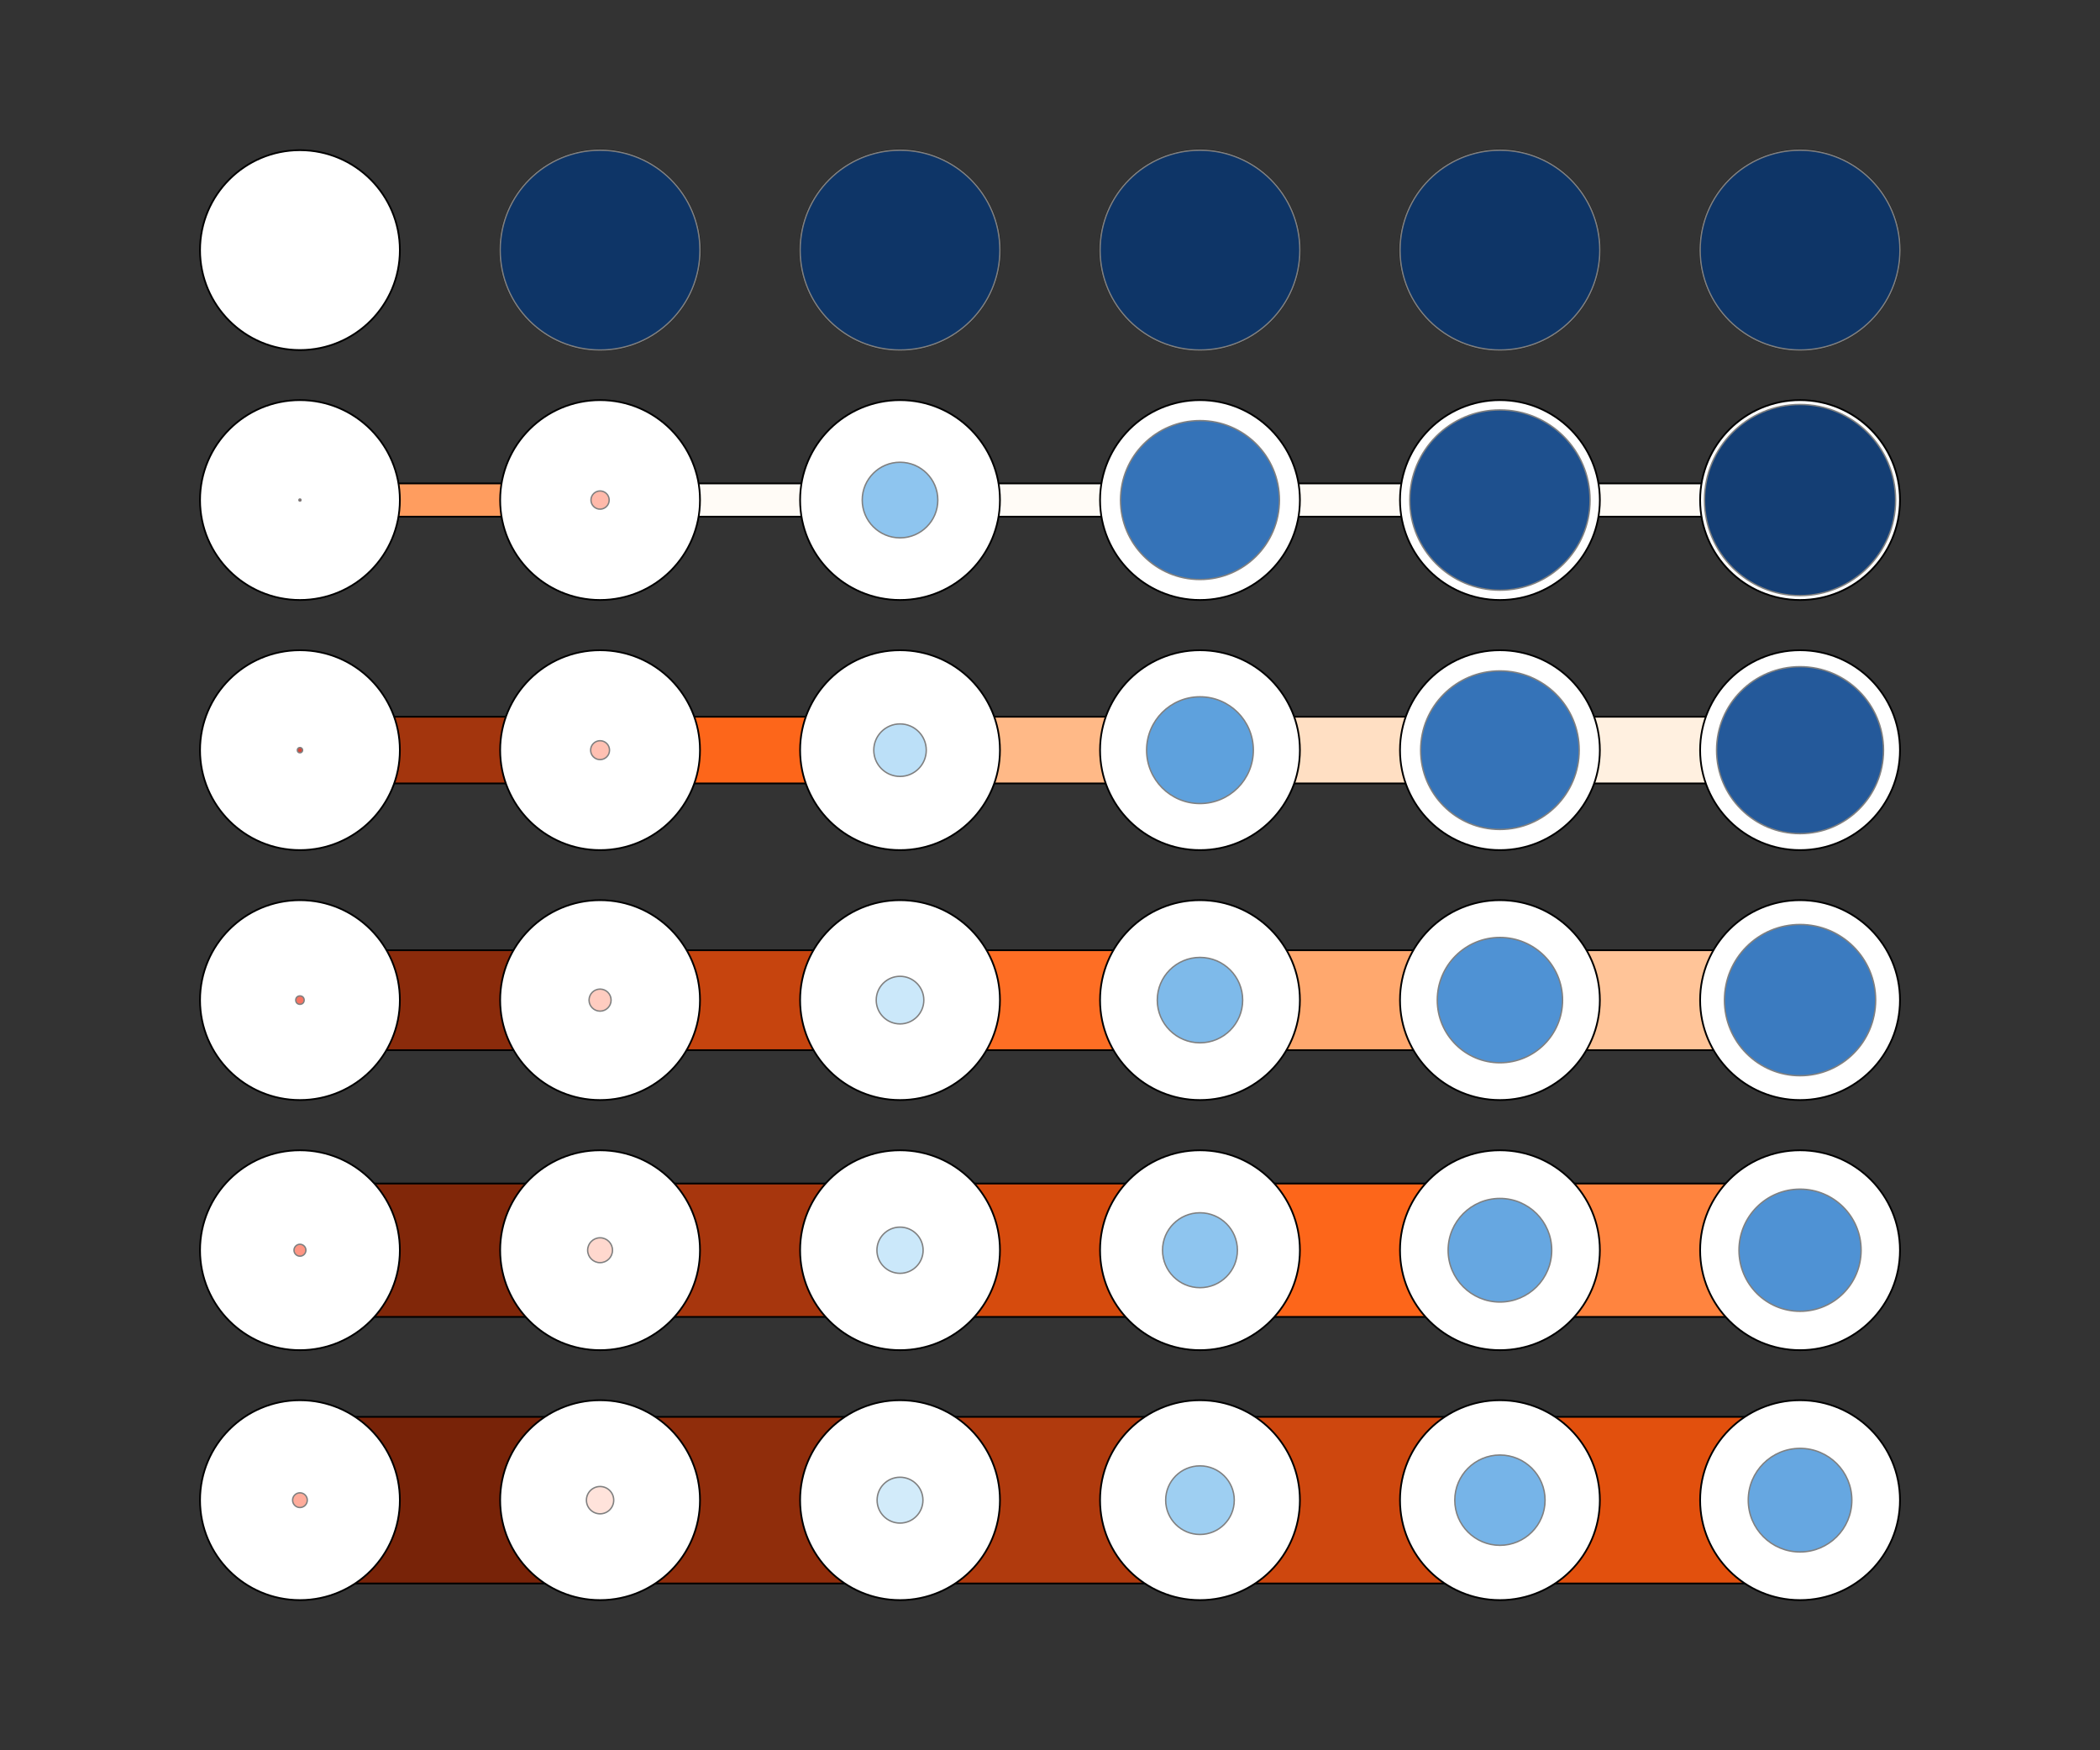 <?xml version="1.0" encoding="UTF-8"?>
<svg xmlns="http://www.w3.org/2000/svg"
     xmlns:xlink="http://www.w3.org/1999/xlink"
     version="1.2"
     width="120mm" height="100mm" viewBox="0 0 120 100"
     stroke="none"
     fill="#000000"
     stroke-width="0.3"
     font-size="3.88"
>
<rect x="0" y="0" width="120" height="100" fill="#333333" stroke="none"/>
<g stroke="#000000" stroke-width="0.1" id="img-71b00995-1">
  <rect x="17.14" y="27.62" width="17.14" height="1.9" fill="#FF9D5F"/>
  <rect x="34.29" y="27.62" width="17.14" height="1.9" fill="#FFFBF6"/>
  <rect x="51.43" y="27.62" width="17.14" height="1.9" fill="#FFFBF6"/>
  <rect x="68.57" y="27.62" width="17.14" height="1.9" fill="#FFFBF6"/>
  <rect x="85.71" y="27.62" width="17.14" height="1.9" fill="#FFFBF6"/>
  <rect x="17.14" y="40.95" width="17.14" height="3.81" fill="#A3350D"/>
  <rect x="34.29" y="40.95" width="17.14" height="3.81" fill="#FD661A"/>
  <rect x="51.43" y="40.95" width="17.14" height="3.81" fill="#FFB987"/>
  <rect x="68.57" y="40.95" width="17.14" height="3.81" fill="#FFDFC3"/>
  <rect x="85.71" y="40.95" width="17.14" height="3.81" fill="#FFF0E0"/>
  <rect x="17.14" y="54.29" width="17.14" height="5.71" fill="#8B2B0B"/>
  <rect x="34.29" y="54.29" width="17.14" height="5.71" fill="#C6440E"/>
  <rect x="51.43" y="54.29" width="17.14" height="5.71" fill="#FE6E24"/>
  <rect x="68.57" y="54.29" width="17.14" height="5.71" fill="#FFA86E"/>
  <rect x="85.71" y="54.29" width="17.14" height="5.71" fill="#FFC498"/>
  <rect x="17.14" y="67.62" width="17.14" height="7.62" fill="#812709"/>
  <rect x="34.29" y="67.62" width="17.14" height="7.62" fill="#A7360D"/>
  <rect x="51.43" y="67.62" width="17.14" height="7.62" fill="#D64B0D"/>
  <rect x="68.57" y="67.62" width="17.14" height="7.62" fill="#FD661A"/>
  <rect x="85.71" y="67.62" width="17.14" height="7.62" fill="#FF843F"/>
  <rect x="17.14" y="80.95" width="17.14" height="9.52" fill="#782308"/>
  <rect x="34.29" y="80.95" width="17.14" height="9.52" fill="#902D0B"/>
  <rect x="51.43" y="80.95" width="17.14" height="9.52" fill="#B03A0D"/>
  <rect x="68.57" y="80.95" width="17.14" height="9.52" fill="#CE470E"/>
  <rect x="85.71" y="80.95" width="17.14" height="9.52" fill="#E2500D"/>
</g>
<g stroke="#000000" stroke-width="0.1" fill="#FFFFFF" id="img-71b00995-2">
  <use xlink:href="#img-71b00995-3" x="17.14" y="14.29"/>
  <use xlink:href="#img-71b00995-3" x="34.29" y="14.29"/>
  <use xlink:href="#img-71b00995-3" x="51.43" y="14.29"/>
  <use xlink:href="#img-71b00995-3" x="68.57" y="14.29"/>
  <use xlink:href="#img-71b00995-3" x="85.71" y="14.29"/>
  <use xlink:href="#img-71b00995-3" x="102.86" y="14.29"/>
  <use xlink:href="#img-71b00995-3" x="17.14" y="28.57"/>
  <use xlink:href="#img-71b00995-3" x="34.29" y="28.57"/>
  <use xlink:href="#img-71b00995-3" x="51.43" y="28.57"/>
  <use xlink:href="#img-71b00995-3" x="68.57" y="28.57"/>
  <use xlink:href="#img-71b00995-3" x="85.71" y="28.57"/>
  <use xlink:href="#img-71b00995-3" x="102.86" y="28.57"/>
  <use xlink:href="#img-71b00995-3" x="17.14" y="42.86"/>
  <use xlink:href="#img-71b00995-3" x="34.29" y="42.86"/>
  <use xlink:href="#img-71b00995-3" x="51.43" y="42.86"/>
  <use xlink:href="#img-71b00995-3" x="68.57" y="42.86"/>
  <use xlink:href="#img-71b00995-3" x="85.71" y="42.86"/>
  <use xlink:href="#img-71b00995-3" x="102.86" y="42.86"/>
  <use xlink:href="#img-71b00995-3" x="17.14" y="57.14"/>
  <use xlink:href="#img-71b00995-3" x="34.29" y="57.14"/>
  <use xlink:href="#img-71b00995-3" x="51.43" y="57.14"/>
  <use xlink:href="#img-71b00995-3" x="68.57" y="57.14"/>
  <use xlink:href="#img-71b00995-3" x="85.71" y="57.14"/>
  <use xlink:href="#img-71b00995-3" x="102.86" y="57.14"/>
  <use xlink:href="#img-71b00995-3" x="17.14" y="71.43"/>
  <use xlink:href="#img-71b00995-3" x="34.29" y="71.43"/>
  <use xlink:href="#img-71b00995-3" x="51.43" y="71.43"/>
  <use xlink:href="#img-71b00995-3" x="68.57" y="71.43"/>
  <use xlink:href="#img-71b00995-3" x="85.71" y="71.43"/>
  <use xlink:href="#img-71b00995-3" x="102.86" y="71.43"/>
  <use xlink:href="#img-71b00995-3" x="17.14" y="85.71"/>
  <use xlink:href="#img-71b00995-3" x="34.29" y="85.71"/>
  <use xlink:href="#img-71b00995-3" x="51.43" y="85.71"/>
  <use xlink:href="#img-71b00995-3" x="68.57" y="85.71"/>
  <use xlink:href="#img-71b00995-3" x="85.71" y="85.71"/>
  <use xlink:href="#img-71b00995-3" x="102.86" y="85.71"/>
</g>
<g stroke="#808080" stroke-width="0.08" id="img-71b00995-4">
  <circle cx="17.14" cy="14.29" r="0" fill="#610102"/>
  <circle cx="34.29" cy="14.29" r="5.71" fill="#0E3567"/>
  <circle cx="51.43" cy="14.29" r="5.71" fill="#0E3567"/>
  <circle cx="68.57" cy="14.29" r="5.71" fill="#0E3567"/>
  <circle cx="85.71" cy="14.29" r="5.71" fill="#0E3567"/>
  <circle cx="102.86" cy="14.29" r="5.71" fill="#0E3567"/>
  <circle cx="17.14" cy="28.57" r="0.06" fill="#9D1A16"/>
  <circle cx="34.29" cy="28.57" r="0.52" fill="#FFB9AA"/>
  <circle cx="51.43" cy="28.57" r="2.16" fill="#8EC5EF"/>
  <circle cx="68.57" cy="28.57" r="4.54" fill="#3573B8"/>
  <circle cx="85.71" cy="28.57" r="5.15" fill="#1E508E"/>
  <circle cx="102.86" cy="28.57" r="5.46" fill="#143E74"/>
  <circle cx="17.14" cy="42.86" r="0.15" fill="#D6463A"/>
  <circle cx="34.29" cy="42.86" r="0.54" fill="#FFC0B2"/>
  <circle cx="51.43" cy="42.86" r="1.5" fill="#BCE0F8"/>
  <circle cx="68.57" cy="42.86" r="3.05" fill="#5EA1DD"/>
  <circle cx="85.71" cy="42.86" r="4.53" fill="#3573B8"/>
  <circle cx="102.86" cy="42.86" r="4.77" fill="#24599A"/>
  <circle cx="17.14" cy="57.14" r="0.24" fill="#F77362"/>
  <circle cx="34.29" cy="57.14" r="0.63" fill="#FFCCC0"/>
  <circle cx="51.43" cy="57.14" r="1.36" fill="#CBE8FA"/>
  <circle cx="68.57" cy="57.14" r="2.44" fill="#7EBAEA"/>
  <circle cx="85.71" cy="57.14" r="3.58" fill="#4F92D4"/>
  <circle cx="102.86" cy="57.14" r="4.32" fill="#3B7BC0"/>
  <circle cx="17.14" cy="71.43" r="0.34" fill="#FF9583"/>
  <circle cx="34.29" cy="71.43" r="0.71" fill="#FFD8CE"/>
  <circle cx="51.43" cy="71.43" r="1.32" fill="#CBE8FA"/>
  <circle cx="68.57" cy="71.43" r="2.14" fill="#8EC5EF"/>
  <circle cx="85.71" cy="71.43" r="2.96" fill="#66A7E1"/>
  <circle cx="102.86" cy="71.43" r="3.49" fill="#4F92D4"/>
  <circle cx="17.14" cy="85.71" r="0.42" fill="#FFAC9B"/>
  <circle cx="34.29" cy="85.71" r="0.78" fill="#FFE3DB"/>
  <circle cx="51.43" cy="85.71" r="1.31" fill="#D2EBFA"/>
  <circle cx="68.57" cy="85.71" r="1.96" fill="#9ECFF2"/>
  <circle cx="85.71" cy="85.71" r="2.58" fill="#76B4E8"/>
  <circle cx="102.86" cy="85.71" r="2.96" fill="#66A7E1"/>
</g>
<defs>
  <g id="img-71b00995-3">
    <circle cx="0" cy="0" r="5.71"/>
  </g>
</defs>
</svg>
